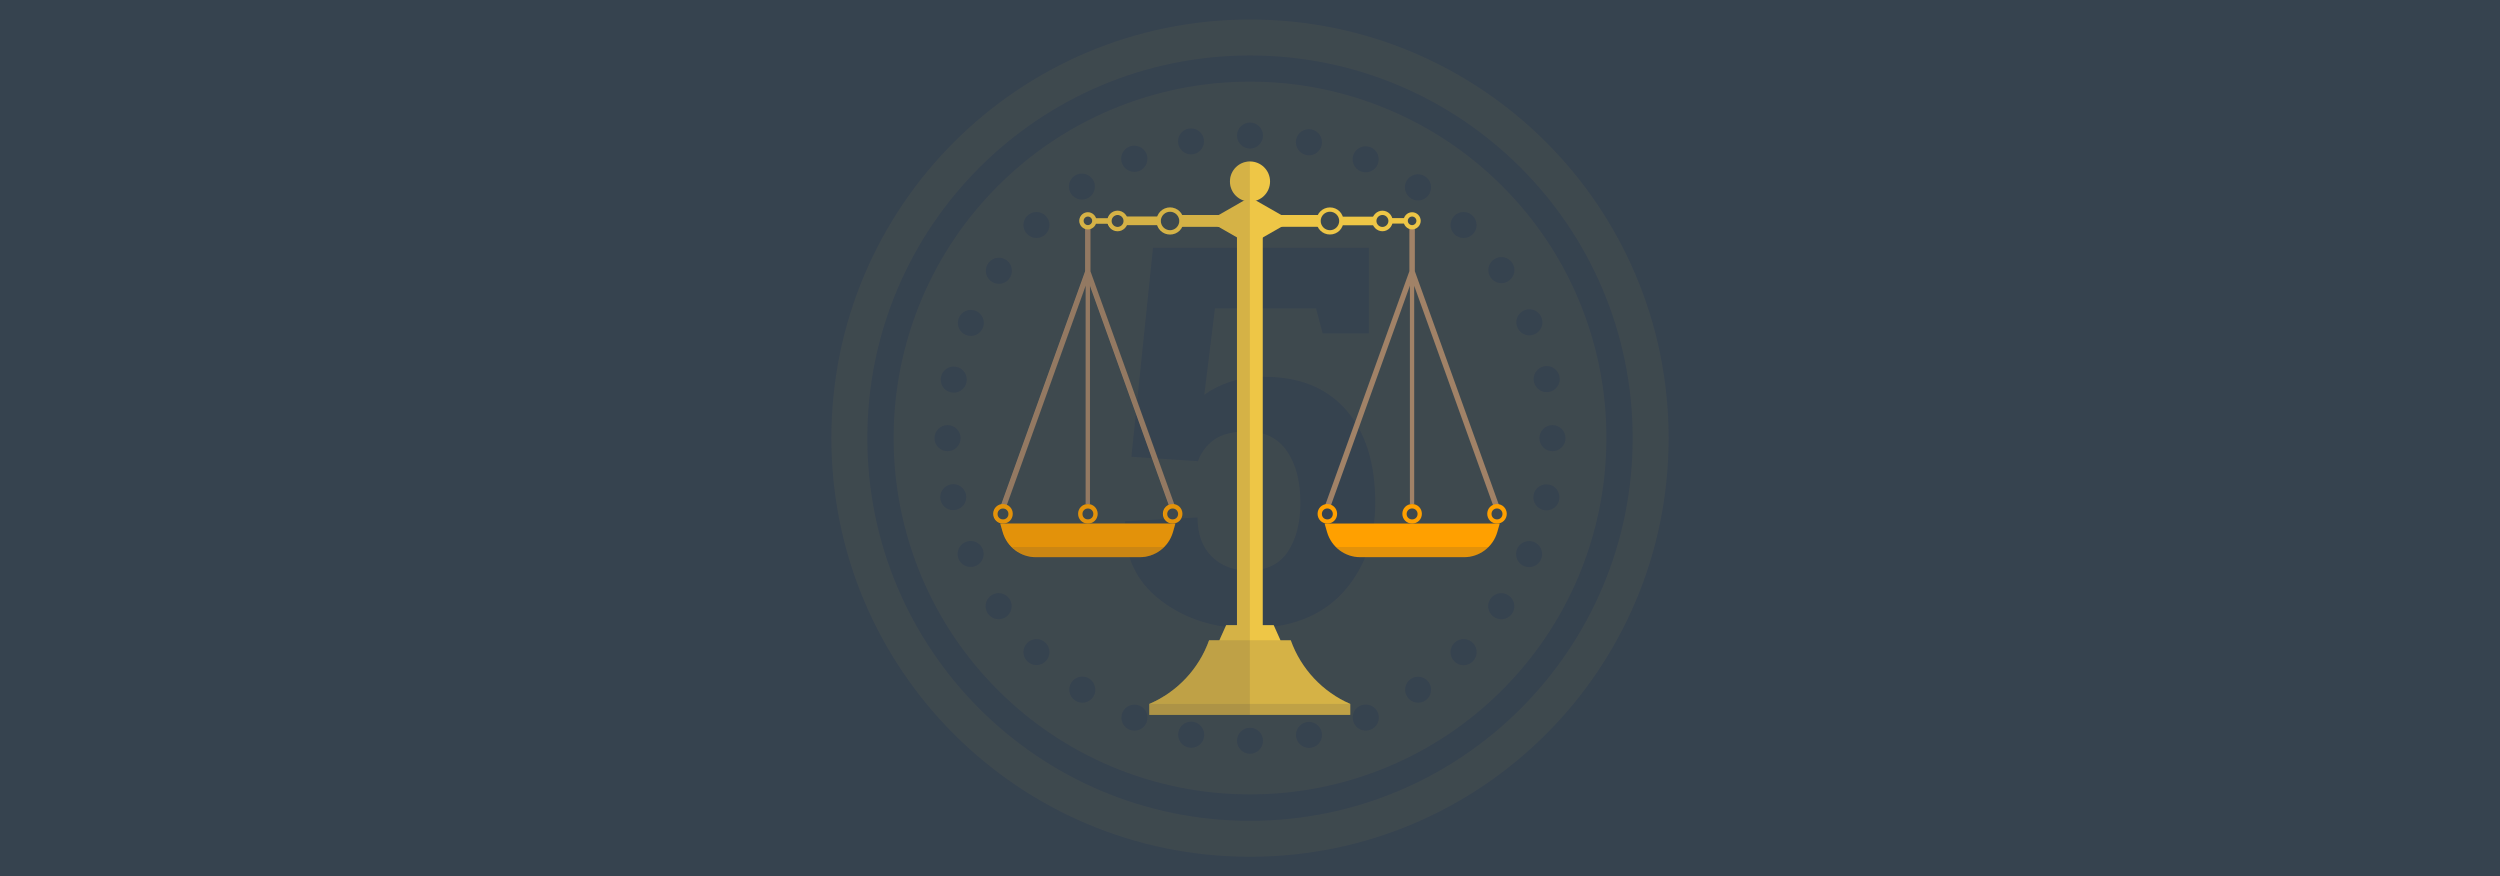 <svg version="1.1" xmlns="http://www.w3.org/2000/svg" x="0" y="0" viewBox="0 0 1920 673" xml:space="preserve"><style type="text/css">.st3{fill:#eec646}.st4{fill:#ffa000}.st5{opacity:.15;fill:#444;enable-background:new}</style><path fill="#36434f" d="M0 0h1920v673H0z"/><path d="M1212.3 229.9c-13.8-32.7-33.5-61.9-58.6-87s-54.4-44.8-87-58.6C1032.8 70 996.9 62.7 960 62.7c-36.9 0-72.8 7.3-106.6 21.5-32.7 13.8-61.9 33.5-87 58.6s-44.8 54.4-58.6 87c-14.2 33.8-21.5 69.7-21.5 106.6 0 36.9 7.3 72.8 21.5 106.6 13.8 32.7 33.5 61.9 58.6 87s54.4 44.8 87 58.6c33.8 14.2 69.7 21.5 106.6 21.5 36.9 0 72.8-7.3 106.6-21.5 32.7-13.8 61.9-33.5 87-58.6s44.8-54.4 58.6-87c14.2-33.8 21.5-69.7 21.5-106.6.1-36.8-7.2-72.7-21.4-106.5zm-485.4 53.3c4.6-3.1 10.9-1.8 13.9 2.8 3.1 4.6 1.8 10.9-2.8 13.9-4.6 3.1-10.9 1.8-13.9-2.8s-1.8-10.8 2.8-13.9zm-6.3 46.2c3.9-3.9 10.3-3.9 14.2 0s3.9 10.3 0 14.2-10.3 3.9-14.2 0c-3.9-3.9-3.9-10.2 0-14.2zm1.5 52.4c0-5.5 4.5-10 10-10s10 4.5 10 10-4.5 10-10 10c-5.5.1-10-4.4-10-10zm31.1 50c-3.5 4.3-9.9 4.9-14.1 1.4-4.3-3.5-4.9-9.9-1.4-14.1s9.9-4.9 14.1-1.4c4.3 3.5 4.9 9.8 1.4 14.1zM745.6 258c-5.5 0-10-4.5-10-10s4.5-10 10-10 10 4.5 10 10-4.4 10-10 10zm31.2 209.5c-1.1 5.4-6.4 9-11.8 7.9s-9-6.4-7.9-11.8c1.1-5.4 6.4-9 11.8-7.9s9 6.4 7.9 11.8zm-3.4-251.7c-4.3 3.5-10.7 2.7-14.1-1.6-3.5-4.3-2.7-10.7 1.6-14.1 4.3-3.5 10.7-2.7 14.1 1.6s2.7 10.6-1.6 14.1zm22.6 295c-5.5 0-10-4.5-10-10s4.5-10 10-10 10 4.5 10 10-4.5 10-10 10zm0-328c-5.5 0-10-4.5-10-10s4.5-10 10-10 10 4.5 10 10-4.5 10-10 10zm34.9-49.5c5.5 0 10 4.5 10 10s-4.5 10-10 10-10-4.5-10-10 4.4-10 10-10zm8.7 401.9c-3 4.6-9.3 5.9-13.9 2.8-4.6-3-5.9-9.3-2.8-13.9 3-4.6 9.3-5.9 13.9-2.8 4.5 3.1 5.8 9.4 2.8 13.9zM1045 113.1c5.1-2.1 11 .3 13.1 5.4 2.1 5.1-.3 11-5.4 13.1-5.1 2.1-11-.3-13.1-5.4-2.2-5.1.2-11 5.4-13.1zm-49.6-5.8c1-5.4 6.3-9 11.8-7.9 5.4 1 9 6.3 7.9 11.8-1 5.4-6.3 9-11.8 7.9-5.4-1.1-9-6.4-7.9-11.8zM960 94.1c5.5 0 10 4.5 10 10s-4.5 10-10 10-10-4.5-10-10 4.5-10 10-10zm-45.3 4.5c5.5 0 10 4.5 10 10s-4.5 10-10 10-10-4.5-10-10 4.4-10 10-10zm-47.4 14c5.1-2.1 11.1.4 13.2 5.5 2.1 5.1-.4 11.1-5.5 13.2-5.1 2-11.1-.4-13.2-5.5-2.1-5.2.4-11.1 5.5-13.2zm7.8 447.8c-5.1 2.1-11-.3-13.1-5.4-2.1-5.1.3-11 5.4-13.1 5.1-2.1 11 .3 13.1 5.4 2.1 5.1-.3 11-5.4 13.1zm49.6 5.8c-1 5.4-6.3 9-11.8 7.9-5.4-1-9-6.3-7.9-11.8 1-5.4 6.3-9 11.8-7.9 5.4 1.1 8.9 6.4 7.9 11.8zm35.3 12.7c-5.5 0-10-4.5-10-10s4.5-10 10-10 10 4.5 10 10-4.5 10-10 10zm45.3-4.5c-5.5 0-10-4.5-10-10s4.5-10 10-10 10 4.5 10 10c.1 5.5-4.4 10-10 10zM959 482.6c-26.4 0-49-7.3-67.8-21.7s-28-34.3-27.3-59.7l.4-1 55.4-2.8c0 12.8 3.6 22.7 10.9 30 7.3 7.2 16.7 10.8 28.5 10.8 13.4 0 23.4-4.8 29.9-14.4 6.4-9.7 9.7-22.1 9.7-37.4 0-16.6-3.4-29.9-10.3-39.9s-17.1-15.1-30.6-15.1c-10.9 0-19.3 2-25.2 6.2-5.9 4.1-10 9.7-12.6 16.6l-51.1-3.4 16.6-160.5h165.8V256h-35.5v.1l-5.1-19.3h-77.6l-8.2 66.4c5.4-4 11.9-7.3 19.3-9.8 7.4-2.5 15.8-3.9 25-4 27.8-.4 49.1 8 64.3 25.1 15.2 17.2 22.7 41.1 22.7 71.6 0 27.8-8.3 50.7-25 69.1-16.8 18.2-40.8 27.4-72.2 27.4zm97.9 74.6c-3.4 4.4-9.7 5.2-14.1 1.9-4.4-3.4-5.2-9.7-1.9-14.1 3.4-4.4 9.7-5.2 14.1-1.9 4.4 3.4 5.3 9.7 1.9 14.1zm136.5-274.4c4.6 3.1 5.9 9.3 2.8 13.9-3.1 4.6-9.3 5.9-13.9 2.8s-5.9-9.3-2.8-13.9c3.1-4.6 9.3-5.9 13.9-2.8zm-26.6-41.6c3.5-4.3 9.9-4.9 14.1-1.4 4.3 3.5 4.9 9.9 1.4 14.1-3.5 4.3-9.9 4.9-14.1 1.4-4.3-3.5-4.9-9.8-1.4-14.1zM1080.2 139c2.7-4.9 8.8-6.6 13.7-3.9 4.9 2.7 6.6 8.8 3.9 13.7-2.7 4.9-8.8 6.6-13.7 3.9-4.8-2.8-6.6-8.9-3.9-13.7zm8.9 400.7c-5.5 0-10-4.5-10-10s4.5-10 10-10 10 4.5 10 10-4.4 10-10 10zm40.2-30.3c-4.7 2.9-10.9 1.5-13.8-3.3-2.9-4.7-1.5-10.9 3.3-13.8 4.7-2.9 10.9-1.5 13.8 3.3 2.9 4.7 1.4 10.9-3.3 13.8zm-5.3-326.6c-5.5 0-10-4.5-10-10s4.5-10 10-10 10 4.5 10 10c.1 5.5-4.4 10-10 10zm32.1 292.3c-5.3 1.7-10.9-1.2-12.7-6.4s1.2-10.9 6.4-12.7c5.3-1.7 10.9 1.2 12.7 6.4 1.8 5.3-1.1 11-6.4 12.7zm6.8-265.7c-1.1 5.4-6.4 9-11.8 7.9s-9-6.4-7.9-11.8c1.1-5.4 6.4-9 11.8-7.9s9 6.3 7.9 11.8zm14.1 225.8c-5.4 1.5-10.9-1.7-12.3-7-1.5-5.4 1.7-10.9 7-12.3 5.4-1.5 10.9 1.7 12.3 7 1.5 5.3-1.6 10.9-7 12.3zm16.2-44.9c-4.6 3.1-10.9 1.8-13.9-2.8-3.1-4.6-1.8-10.9 2.8-13.9s10.9-1.8 13.9 2.8 1.8 10.9-2.8 13.9zm6.2-46.7c-3.9 3.9-10.3 3.9-14.2 0s-3.9-10.3 0-14.2 10.3-3.9 14.2 0 3.9 10.2 0 14.2zM960 15c-177.6 0-321.5 143.9-321.5 321.5S782.4 658 960 658s321.5-143.9 321.5-321.5S1137.6 15 960 15zm0 615.4c-162.3 0-293.9-131.6-293.9-293.9S797.7 42.6 960 42.6s293.9 131.6 293.9 293.9S1122.3 630.4 960 630.4z" opacity=".05" fill="#eec646"/><path d="M837.6 174.2h-4.2v34.1l-64.7 179.8 4 1.3 61.1-170v167.7h3.3V219.5l61.1 170 4-1.3-64.7-179.8v-34.2zm313.7 213.9l-64.7-179.8v-34.1h-4.2v34.1l-64.7 179.8 4 1.3 61.1-170v167.7h3.3V219.5l61.1 170 4.1-1.4z" fill="#a18267"/><path class="st3" d="M957.1 147.2h5.8v12.5h-5.8v-12.5z"/><path class="st3" d="M970 513.3h-20v-352c0-3.7 3-6.6 6.6-6.6h6.6c3.7 0 6.6 3 6.6 6.6v352z"/><circle class="st3" cx="960" cy="139.4" r="15.4"/><path class="st3" d="M991.3 491.7h-7.9l-5.2-11.6h-36.5l-5.2 11.6h-7.9c-7.8 22-24.6 39.8-45.9 48.9v8.4H1037v-8.4c-21.1-9.1-37.9-26.9-45.7-48.9zM960 151.4l-32 18.3 32 18.3 32-18.3-32-18.3z"/><path class="st3" d="M907.7 165.1h29.9v9.1h-29.9v-9.1zm-43.2 1.2h25.7v6.6h-25.7v-6.6zm-29 0c1.8 0 3.3 1.5 3.3 3.3s-1.5 3.3-3.3 3.3-3.3-1.5-3.3-3.3 1.5-3.3 3.3-3.3m0-3.3c-3.7 0-6.6 3-6.6 6.6s3 6.6 6.6 6.6 6.6-3 6.6-6.6-3-6.6-6.6-6.6z"/><path class="st3" d="M858.3 165.1c2.5 0 4.6 2.1 4.6 4.6s-2.1 4.6-4.6 4.6-4.6-2.1-4.6-4.6 2.1-4.6 4.6-4.6m0-3.3c-4.3 0-7.9 3.6-7.9 7.9s3.6 7.9 7.9 7.9 7.9-3.6 7.9-7.9-3.6-7.9-7.9-7.9z"/><path class="st3" d="M841.3 167.6h10v4.2h-10v-4.2z"/><path class="st4" d="M900.6 390.5c2.3 0 4.2 1.8 4.2 4.2s-1.8 4.2-4.2 4.2-4.2-1.8-4.2-4.2 1.9-4.2 4.2-4.2m0-3.4c-4.2 0-7.5 3.3-7.5 7.5s3.3 7.5 7.5 7.5 7.5-3.3 7.5-7.5-3.3-7.5-7.5-7.5zm-130.3 3.4c2.3 0 4.2 1.8 4.2 4.2s-1.8 4.2-4.2 4.2-4.2-1.8-4.2-4.2 1.9-4.2 4.2-4.2m0-3.4c-4.2 0-7.5 3.3-7.5 7.5s3.3 7.5 7.5 7.5 7.5-3.3 7.5-7.5-3.3-7.5-7.5-7.5zm65.2 3.4c2.3 0 4.2 1.8 4.2 4.2s-1.8 4.2-4.2 4.2-4.2-1.8-4.2-4.2 1.9-4.2 4.2-4.2m0-3.4c-4.2 0-7.5 3.3-7.5 7.5s3.3 7.5 7.5 7.5 7.5-3.3 7.5-7.5-3.4-7.5-7.5-7.5z"/><path class="st3" d="M898.6 162.6c3.9 0 7.1 3.2 7.1 7.1s-3.2 7.1-7.1 7.1-7.1-3.2-7.1-7.1 3.2-7.1 7.1-7.1m0-3.3c-5.7 0-10.4 4.6-10.4 10.4s4.6 10.4 10.4 10.4 10.4-4.6 10.4-10.4-4.7-10.4-10.4-10.4z"/><path class="st4" d="M835.5 402.1h67.2l-1.9 6.6c-3.3 11.4-13.7 19.2-25.5 19.2h-79.7c-11.8 0-22.2-7.8-25.5-19.2l-1.9-6.6h67.3zm249 0h-67.2l1.9 6.6c3.3 11.4 13.7 19.2 25.5 19.2h79.7c11.8 0 22.2-7.8 25.5-19.2l1.9-6.6h-67.3z"/><path class="st3" d="M1012.3 174.2h-29.9v-9.1h29.9v9.1zm43.2-1.2h-25.7v-6.6h25.7v6.6zm29-6.7c1.8 0 3.3 1.5 3.3 3.3s-1.5 3.3-3.3 3.3-3.3-1.5-3.3-3.3 1.5-3.3 3.3-3.3m0-3.3c-3.7 0-6.6 3-6.6 6.6s3 6.6 6.6 6.6 6.6-3 6.6-6.6-2.9-6.6-6.6-6.6z"/><path class="st3" d="M1061.7 165.1c2.5 0 4.6 2.1 4.6 4.6s-2.1 4.6-4.6 4.6-4.6-2.1-4.6-4.6 2.1-4.6 4.6-4.6m0-3.3c-4.3 0-7.9 3.6-7.9 7.9s3.6 7.9 7.9 7.9 7.9-3.6 7.9-7.9-3.6-7.9-7.9-7.9z"/><path class="st3" d="M1078.7 171.7h-10v-4.2h10v4.2z"/><path class="st4" d="M1019.4 390.5c2.3 0 4.2 1.8 4.2 4.2s-1.8 4.2-4.2 4.2-4.2-1.8-4.2-4.2 1.8-4.2 4.2-4.2m0-3.4c-4.2 0-7.5 3.3-7.5 7.5s3.3 7.5 7.5 7.5 7.5-3.3 7.5-7.5-3.4-7.5-7.5-7.5zm130.3 3.4c2.3 0 4.2 1.8 4.2 4.2s-1.8 4.2-4.2 4.2-4.2-1.8-4.2-4.2 1.8-4.2 4.2-4.2m0-3.4c-4.2 0-7.5 3.3-7.5 7.5s3.3 7.5 7.5 7.5 7.5-3.3 7.5-7.5-3.4-7.5-7.5-7.5zm-65.2 3.4c2.3 0 4.2 1.8 4.2 4.2s-1.8 4.2-4.2 4.2-4.2-1.8-4.2-4.2 1.9-4.2 4.2-4.2m0-3.4c-4.2 0-7.5 3.3-7.5 7.5s3.3 7.5 7.5 7.5 7.5-3.3 7.5-7.5-3.3-7.5-7.5-7.5z"/><path class="st3" d="M1021.4 162.6c3.9 0 7.1 3.2 7.1 7.1s-3.2 7.1-7.1 7.1-7.1-3.2-7.1-7.1 3.2-7.1 7.1-7.1m0-3.3c-5.7 0-10.4 4.6-10.4 10.4s4.6 10.4 10.4 10.4 10.4-4.6 10.4-10.4-4.6-10.4-10.4-10.4z"/><path class="st5" d="M882.8 540.6h154.4v8.4H882.8v-8.4z"/><path class="st5" d="M991.3 491.7h-62.7c-7.8 22-24.6 39.8-45.9 48.9v8.4h154.4v-8.4c-21.2-9.1-38-26.9-45.8-48.9zM894 420.1H777c4.9 4.8 11.5 7.7 18.8 7.7h79.7c7 0 13.7-2.9 18.5-7.7zm132 0c4.9 4.8 11.5 7.7 18.8 7.7h79.7c7.2 0 13.9-2.9 18.8-7.7H1026z"/><path class="st5" d="M944.6 139.4c0 6.9 4.6 12.7 10.8 14.7l-19.3 11H908c-1.7-3.4-5.2-5.8-9.3-5.8-4.6 0-8.5 3-9.8 7.1h-23.3c-1.2-2.7-4-4.6-7.1-4.6-3.7 0-6.7 2.5-7.6 5.8H842c-.9-2.7-3.4-4.6-6.3-4.6-3.7 0-6.6 3-6.6 6.6 0 2.9 1.9 5.4 4.6 6.3v32.4l-64.4 178.9c-3.6.6-6.2 3.7-6.2 7.4 0 4.2 3.3 7.5 7.5 7.5s7.5-3.3 7.5-7.5c0-3.1-1.8-5.7-4.5-6.8l60.5-168.3v167.7h3.3V219.5l60.5 168.3c-2.7 1.2-4.5 3.8-4.5 6.8 0 4.2 3.3 7.5 7.5 7.5s7.5-3.3 7.5-7.5c0-3.7-2.7-6.8-6.2-7.4l-64.3-179v-32.4c2-.7 3.6-2.2 4.2-4.2h8.9c.9 3.3 4 5.8 7.6 5.8 3.2 0 5.9-1.9 7.1-4.6H889c1.4 4.1 5.2 7.1 9.8 7.1 4.1 0 7.6-2.4 9.3-5.8H936l14 8v298h-8.3l-5.2 11.6h-7.9c-7.8 22-24.6 39.8-45.9 48.9v8.4h77.2V124c-8.4 0-15.3 6.9-15.3 15.4zM774.5 394.6c0 2.3-1.8 4.2-4.2 4.2s-4.2-1.8-4.2-4.2 1.8-4.2 4.2-4.2 4.2 1.9 4.2 4.2zm126.1-4.1c2.3 0 4.2 1.8 4.2 4.2s-1.8 4.2-4.2 4.2-4.2-1.8-4.2-4.2 1.9-4.2 4.2-4.2zM835.5 173c-1.8 0-3.3-1.5-3.3-3.3s1.5-3.3 3.3-3.3 3.3 1.5 3.3 3.3-1.5 3.3-3.3 3.3zm22.8 1.2c-2.5 0-4.6-2.1-4.6-4.6s2.1-4.6 4.6-4.6 4.6 2.1 4.6 4.6-2.1 4.6-4.6 4.6zm40.3 2.5c-3.9 0-7.1-3.2-7.1-7.1s3.2-7.1 7.1-7.1 7.1 3.2 7.1 7.1-3.2 7.1-7.1 7.1zM828 394.6c0 4.2 3.3 7.5 7.5 7.5s7.5-3.3 7.5-7.5-3.3-7.5-7.5-7.5-7.5 3.4-7.5 7.5zm7.5-4.1c2.3 0 4.2 1.8 4.2 4.2s-1.8 4.2-4.2 4.2-4.2-1.8-4.2-4.2 1.9-4.2 4.2-4.2zm0 11.6h67.2l-1.9 6.6c-1.2 4.4-3.7 8.3-6.8 11.4-.6.6-1.2 1.1-1.7 1.6-.2.1-.2.2-.4.3-.5.4-.9.7-1.4 1.1-.2.1-.3.2-.5.3-.2.2-.6.3-.8.6-.2.2-.6.3-.8.5-.3.2-.7.4-1.1.6s-.6.3-.9.4c-.2.1-.4.2-.7.3l-1.5.6c-.2.1-.4.2-.6.2-.5.2-1.1.3-1.7.5-.1 0-.2.1-.3.1-.5.2-1.1.2-1.6.3-.2 0-.2.1-.4.1-.6.1-1.2.2-1.8.2h-.4c-.7.1-1.3.1-2 .1h-79.7c-.7 0-1.3 0-2-.1h-.4c-.6-.1-1.2-.2-1.8-.2-.2 0-.2-.1-.4-.1-.5-.1-1.1-.2-1.6-.3-.1 0-.2-.1-.3-.1-.6-.2-1.1-.3-1.7-.5-.2-.1-.4-.2-.6-.2-.5-.2-1-.3-1.5-.6-.2-.1-.5-.2-.7-.3-.3-.2-.6-.2-.9-.4s-.7-.4-1.1-.6c-.2-.2-.6-.3-.8-.5-.2-.2-.6-.3-.8-.6-.2-.1-.3-.2-.5-.3-.5-.3-1-.7-1.4-1.1-.2-.1-.2-.2-.4-.3-.6-.5-1.2-1-1.7-1.6-3.2-3.1-5.5-7-6.8-11.4l-1.9-6.6h67.1z"/></svg>
